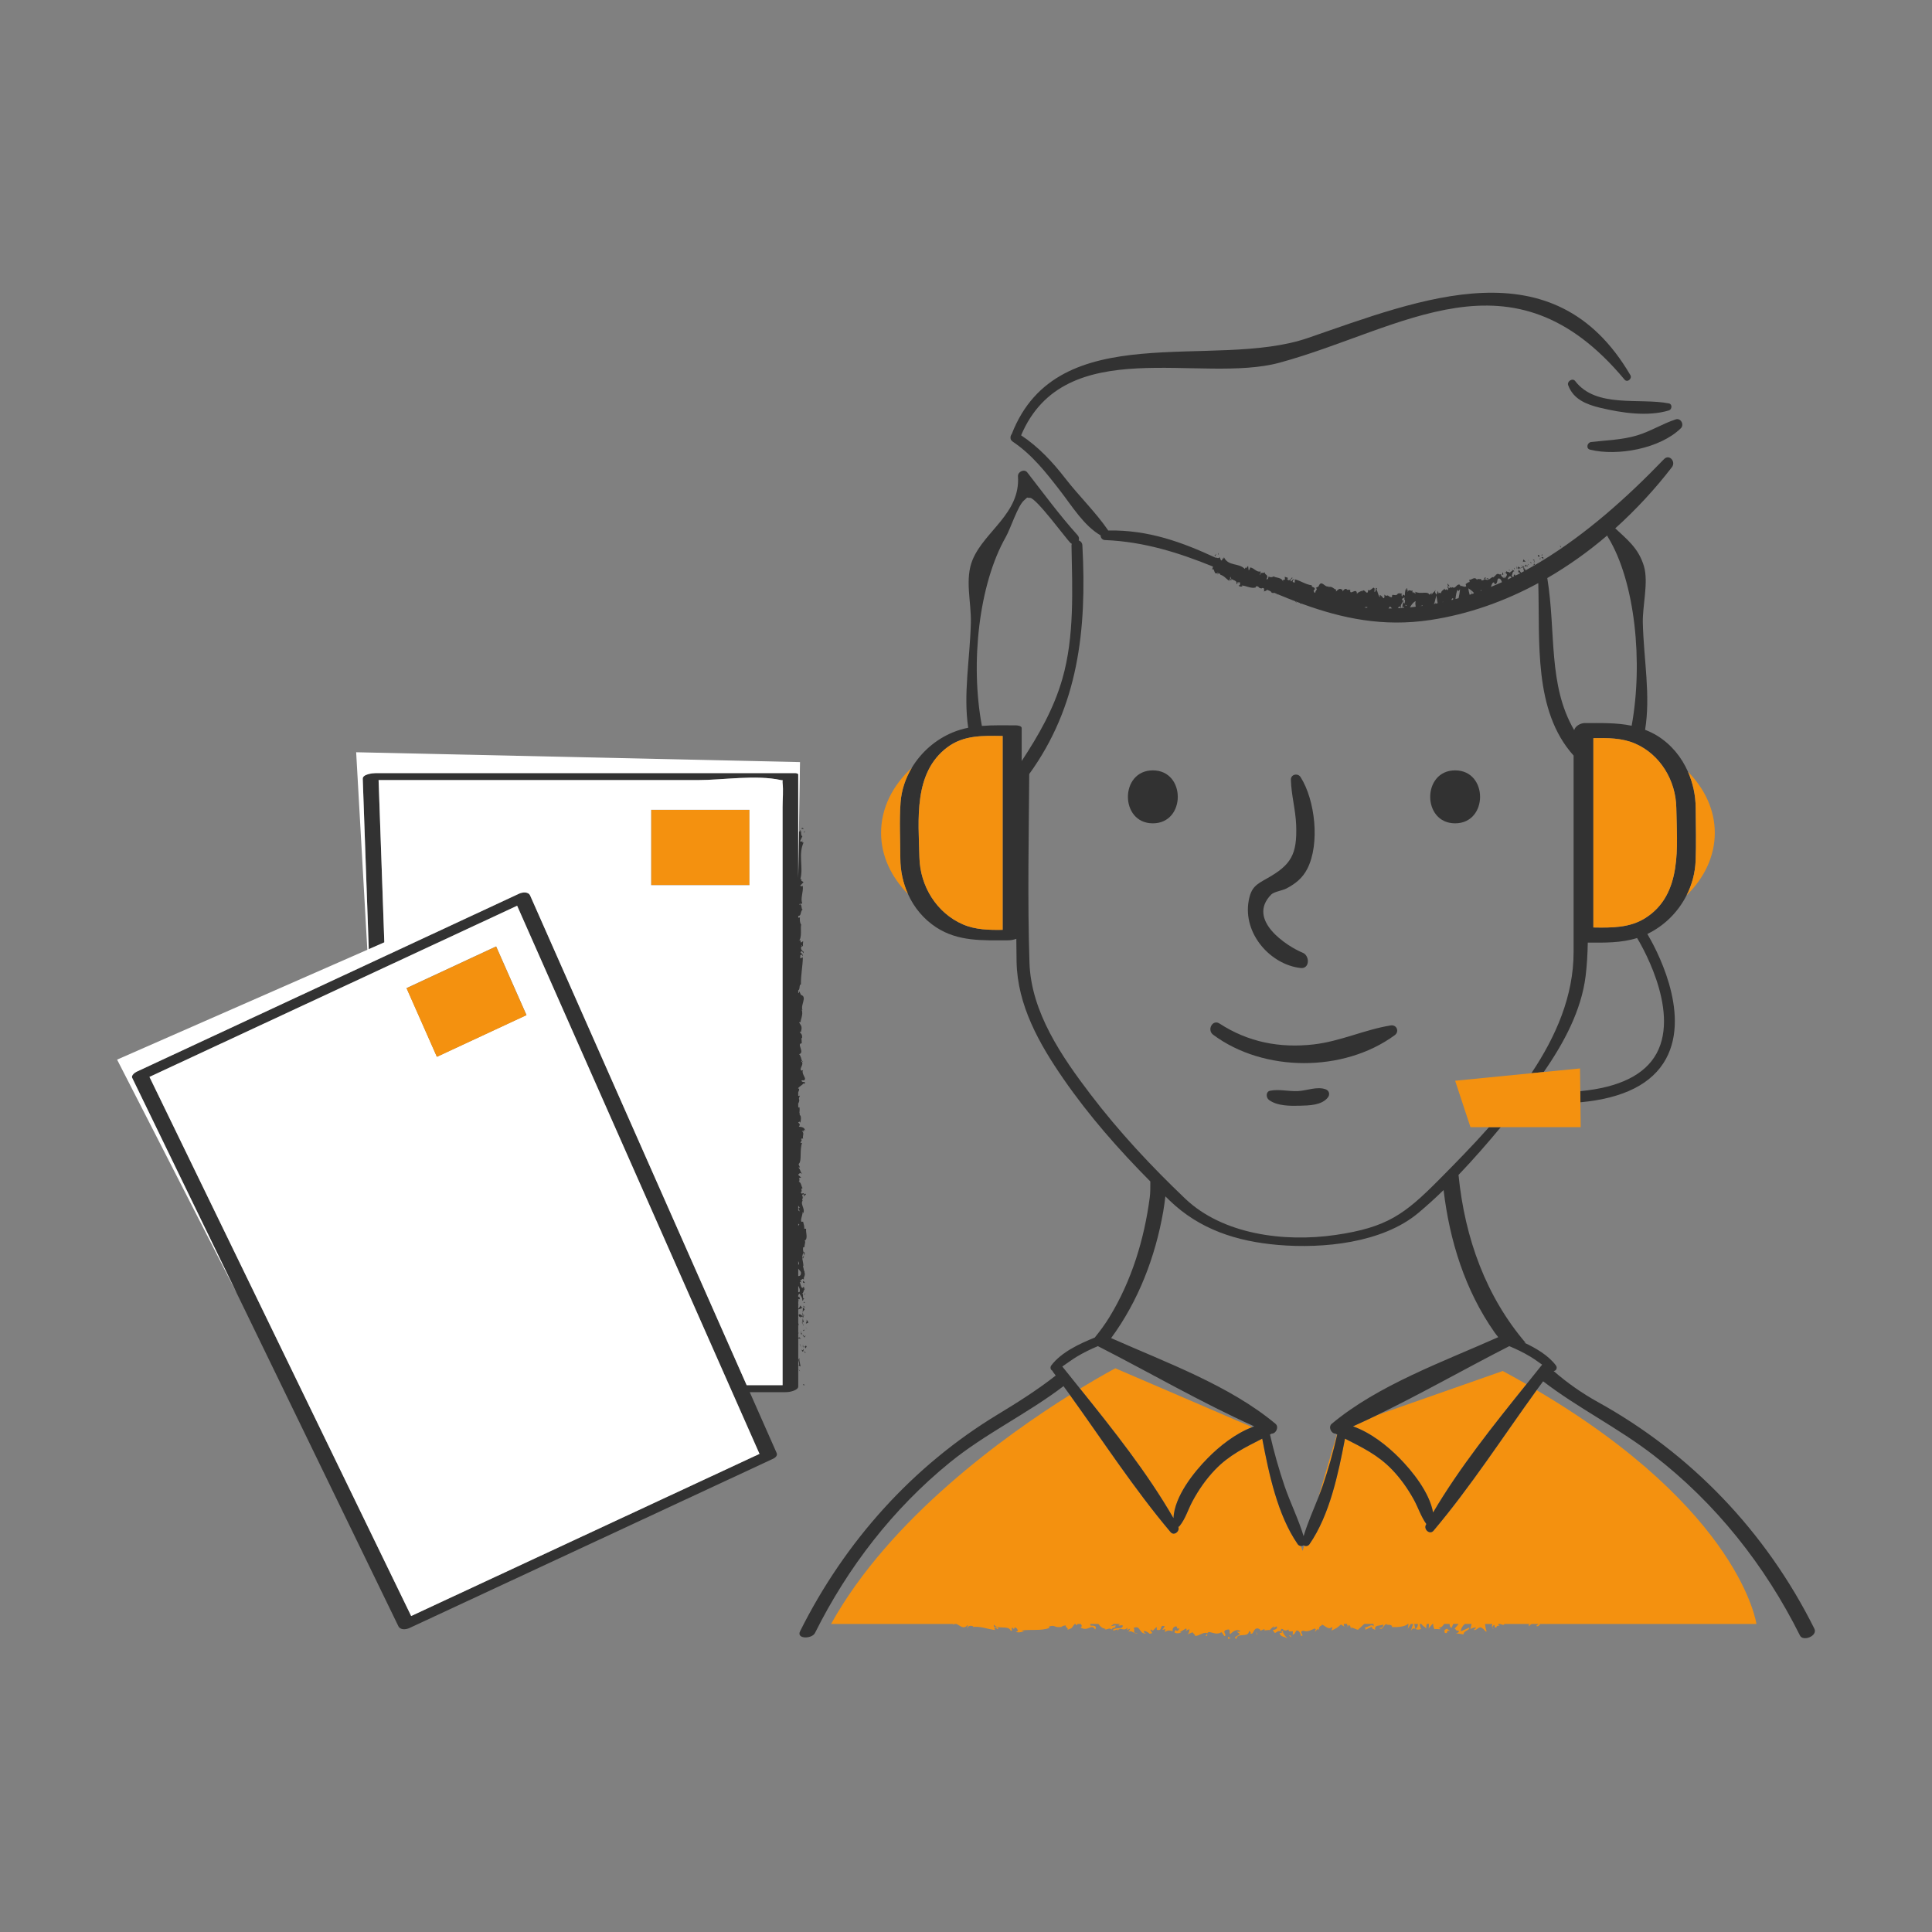 <svg width="483" height="483" viewBox="0 0 483 483" fill="none" xmlns="http://www.w3.org/2000/svg">
<rect x="0" y="0" width="483" height="483" fill="#808080" stroke="none"/>
<path d="M317.391 407.803L317.45 407.533C317.337 407.681 317.292 407.79 317.391 407.803ZM336.185 406.713C336.328 406.847 336.535 406.978 336.824 407.1L336.185 406.713ZM301.793 408.402L301.403 409.014C302.012 409.01 301.746 408.701 301.793 408.402ZM279.601 406.296C279.581 406.277 279.556 406.265 279.534 406.24C279.218 406.488 279.357 406.45 279.601 406.296ZM353.83 407.266C353.845 407.26 353.853 407.245 353.865 407.239C353.849 407.232 353.833 407.224 353.818 407.216L353.83 407.266Z" fill="#F4910F"/>
<path d="M336.871 406.812C336.815 406.699 336.782 406.576 336.773 406.45C336.684 406.561 336.682 406.692 336.871 406.812ZM301.864 408.289C301.852 408.282 301.84 408.284 301.827 408.28C301.809 408.318 301.796 408.36 301.791 408.402L301.864 408.289ZM373.489 407.201C373.318 407.133 373.172 407.012 373.069 406.856C373.059 407.02 373.157 407.157 373.489 407.201ZM361.847 407.136C361.255 407.487 360.945 407.289 361.216 408.217C362.198 408.556 361.449 407.346 362.335 407.769C362.565 407.435 361.611 407.424 361.847 407.136ZM361.847 407.136C361.954 407.074 362.054 407.003 362.148 406.923C362.035 406.973 361.933 407.045 361.847 407.136ZM322.243 408.812L322.736 409.317L322.785 409.101C322.686 408.865 322.539 408.848 322.243 408.812ZM314.181 408.644L314.329 408.663L314.052 407.849L314.181 408.644ZM307.001 409.681C307.294 409.715 307.638 409.534 307.932 409.57C307.294 409.715 306.921 408.667 307.001 409.681Z" fill="#F4910F"/>
<path d="M390.274 136.878C390.413 136.85 390.069 136.489 390.032 136.411C389.911 136.596 390.356 136.977 390.274 136.878ZM385.625 138.704L385.541 138.658C385.484 138.694 385.422 138.72 385.357 138.737C385.589 138.973 385.31 139.072 385.625 138.704ZM385.541 138.655C385.275 138.496 385.71 138.54 385.541 138.655V138.655ZM384.803 139.263L384.887 138.893C384.736 138.761 384.502 138.838 384.504 138.679C384.348 138.944 384.498 139.076 384.803 139.263ZM384.959 139.724C384.896 139.669 384.846 139.663 384.9 139.895L384.959 139.724ZM385.031 139.581C385.14 139.798 385.066 139.573 385.086 139.366L384.959 139.726C385.066 139.817 385.213 140.042 385.031 139.581ZM385.304 139.39C385.535 139.467 385.775 139.467 385.687 139.838C386.089 139.493 385.699 139.045 385.304 139.39ZM383.095 139.705C383.171 139.863 383.415 140.063 383.548 140.246L383.622 139.977C383.468 139.922 383.241 139.92 383.095 139.705Z" fill="#323232"/>
<path d="M383.548 140.244L383.436 140.646C383.694 140.547 383.663 140.402 383.548 140.244ZM382.033 140.147L381.99 139.733L382.011 140.374L382.033 140.147ZM381.354 140.488C381.309 140.149 380.92 140.057 380.942 139.827C380.78 139.956 380.756 140.271 380.729 140.557C380.819 140.368 381.004 140.334 381.354 140.488ZM382.443 140.438L382.802 140.82L382.919 140.783C382.841 140.698 382.66 140.478 382.443 140.438ZM382.812 140.831L382.8 140.82C382.714 140.843 382.629 140.867 382.544 140.892L382.812 140.831ZM383.538 140.804L383.397 141.25C383.52 141.245 383.639 141.231 383.751 141.207C383.68 141.098 383.53 140.963 383.538 140.804ZM383.397 141.25L383.263 141.258L383.325 141.443L383.397 141.25ZM381.393 141.186C381.365 141.426 381.229 141.498 381.084 141.592C381.285 141.613 381.488 141.586 381.678 141.515C381.629 141.369 381.57 141.098 381.393 141.186ZM379.488 142.219L379.554 142.289L379.521 142.211L379.488 142.219ZM381.951 141.317C381.875 141.402 381.782 141.468 381.678 141.513C381.701 141.578 381.721 141.62 381.752 141.582C381.931 141.613 381.951 141.479 381.951 141.317ZM380.325 141.361C380.437 141.423 380.554 141.473 380.676 141.51C380.538 141.401 380.29 141.239 380.325 141.361ZM381.978 140.987L381.986 140.959C381.892 140.886 381.922 140.928 381.978 140.987Z" fill="#323232"/>
<path d="M381.978 140.987C381.945 141.075 381.952 141.201 381.952 141.317C382.014 141.252 382.061 141.174 382.089 141.087L381.978 140.987ZM380.147 142.104L380.246 142.005C380.069 141.99 379.885 141.868 379.54 141.624C379.438 141.902 379.47 142.07 379.524 142.211L380.161 142.028L380.147 142.104ZM379.323 142.022L379.155 141.531L379.202 142.299L379.323 142.022ZM378.72 142.327L378.546 141.912L378.499 142.223L378.72 142.327ZM362.432 146.58C362.132 146.21 361.773 145.619 361.886 146.109L362.038 146.576C362.181 146.462 362.311 146.494 362.432 146.58ZM350.787 150.335L350.859 150.483L351.013 150.018L350.787 150.335ZM372.138 144.668C371.967 144.564 371.771 144.511 371.572 144.517C371.89 144.721 372.214 145.07 372.138 144.668ZM371.031 144.668L371.166 144.75C371.277 144.634 371.394 144.533 371.572 144.517C371.339 144.365 371.109 144.294 371.031 144.668ZM305.652 139.583C305.623 139.535 305.547 139.508 305.387 139.518C305.461 139.514 305.557 139.552 305.652 139.583ZM376.266 143.061L376.401 143.059C376.387 142.977 376.35 142.935 376.266 143.061ZM376.157 143.198C376.118 143.176 376.095 143.139 376.095 143.139L375.921 143.237C375.995 143.203 376.076 143.189 376.157 143.198ZM377.143 142.608C377.272 142.529 377.371 142.617 377.478 142.669C377.418 142.556 377.285 142.409 377.371 142.364L377.143 142.608ZM375.796 143.644C375.944 143.726 375.63 143.082 375.761 143.24C375.646 142.667 375.361 144.079 375.796 143.644ZM304.686 138.557L304.54 138.235L304.52 138.651L304.686 138.557ZM303.773 139.11L304.079 138.435L303.595 138.956C303.669 138.952 303.812 138.944 303.773 139.11Z" fill="#323232"/>
<path d="M270.013 347.159C278.305 357.471 286.812 368.16 293.368 379.543C293.618 374.099 298.434 368.095 301.899 364.569C304.893 361.521 308.834 358.413 313.053 356.789L278.844 342.078C278.844 342.076 275.42 343.864 270.013 347.159ZM344.292 353.768C342.282 354.743 340.267 355.681 338.245 356.587C342.655 358.148 346.787 361.397 349.901 364.567C353.069 367.792 357.363 373.089 358.267 378.136C364.9 366.87 373.393 356.276 381.615 346.048C379.655 344.922 377.681 343.822 375.694 342.749L344.292 353.768ZM330.66 371.511C332.094 367.287 333.311 362.989 334.306 358.634L334.23 358.592L329.609 374.288C329.976 373.369 330.341 372.445 330.66 371.511Z" fill="#F4910F"/>
<path d="M356.487 381.187L356.583 381.021C355.222 379.112 354.519 376.815 353.362 374.743C351.876 372.082 350.141 369.633 348.044 367.443C344.468 363.707 340.469 361.837 336.241 359.664C334.56 368.51 332.409 378.751 327.377 386.046C327.232 386.259 327.018 386.413 326.773 386.48C326.528 386.547 326.268 386.523 326.039 386.412L325.651 387.731L325.222 386.503C325.064 386.494 324.909 386.448 324.77 386.37C324.631 386.291 324.511 386.181 324.419 386.048C319.387 378.755 317.236 368.512 315.555 359.668C311.329 361.843 307.31 363.73 303.753 367.447C301.501 369.799 299.654 372.458 298.104 375.34C296.984 377.423 296.379 379.659 294.899 381.496C294.815 381.599 294.707 381.678 294.585 381.725C294.985 382.865 293.501 384.052 292.635 383.027C283.585 372.309 275.734 360.236 267.467 348.737C251.424 358.784 222.464 379.508 207.767 405.987H238.316C238.322 406.065 238.34 406.141 238.334 406.219C238.407 406.114 238.508 406.033 238.625 405.987H239.085C239.874 406.261 240.875 407.519 241.877 406.278C242.177 406.549 241.621 406.705 241.781 407.012C242.126 406.444 242.542 406.326 243.313 406.581L243.227 406.722C245.392 406.583 246.321 407.144 248.755 407.517L248.574 406.86C249.097 406.947 249.208 407.153 249.452 407.319C250.052 406.324 247.984 407.262 248.529 406.166C249.222 407.5 252.216 406.185 252.685 407.702C253.489 407.71 252.449 406.942 253.253 406.951L253.466 407.361L253.669 406.833C254.196 406.919 254.463 407.435 254.481 407.782C254.354 407.74 254.118 407.879 253.981 407.908C254.664 408.392 255.908 407.744 256.144 407.9L255.371 407.647C257.567 407.262 260.247 407.803 262.367 406.968L262.205 406.658C263.825 406.086 263.503 406.999 265.281 406.734L265.217 406.808C265.586 406.495 266.059 406.341 266.536 406.379C266.087 406.741 267.38 407.083 266.792 407.485C268.469 406.898 267.756 406.978 268.695 405.987H268.892L269.088 406.366C269.216 406.217 269.308 406.095 269.402 405.987H270.218C270.345 406.248 270.669 406.52 270.155 406.888C272.018 408.011 272.921 405.754 273.776 407.397C274.631 405.975 272.164 406.608 272.642 406.303C272.603 406.262 272.578 406.21 272.567 406.154C272.557 406.098 272.563 406.04 272.584 405.987H274.606C275.004 406.513 275.516 407.191 276.443 407.174C276.294 407.168 276.283 407.275 276.136 407.269C276.695 407.63 277.235 406.778 277.922 407.367C278.307 406.507 278.813 407.416 278.924 406.32L277.55 406.574C277.842 406.467 278.125 406.221 278.434 405.987H280.029C279.894 406.103 279.75 406.208 279.599 406.301C279.974 406.625 280.321 406.086 280.71 406.419C280.599 407.515 279.041 406.656 278.207 407.494C278.608 407.956 279.785 406.701 279.365 407.887C279.968 406.377 280.841 408.078 281.854 406.924L281.787 407.58C281.947 407.477 282.279 407.168 282.574 407.184L282.039 408.036C282.859 407.311 283.622 408.674 284.409 408.276C282.761 408.295 284.04 407.485 283.341 407.006C285.309 406.156 284.589 408.537 286.601 408.407C286.238 408.344 285.707 407.965 286.111 407.708C286.544 407.843 287.116 408.095 287.382 408.442C288.891 408.306 287.15 407.765 287.792 407.361C288.305 408.163 288.532 407.035 289.195 406.778L289.199 407.447C290.917 407.877 289.654 406.055 291.202 406.574L290.548 407.5L291.356 407.26L291.19 408.02C292.067 407.456 292.34 407.601 293.201 407.816C293 407.346 293.314 406.604 294.075 406.583C294.593 406.978 293.784 407.218 294.864 407.121C294.62 407.538 294.354 408.064 293.884 407.449C293.837 407.666 293.644 407.868 293.595 408.083C294.155 408.539 294.999 408.186 295.391 408.179C295.241 408.154 295.061 408.118 294.969 408.024L296.533 407.098C296.779 407.349 296.584 407.55 296.39 407.748C296.707 407.675 296.925 407.367 297.392 407.311C297.271 407.853 297.3 408.413 296.642 408.67L298.132 408.068C298.233 408.304 298.897 408.718 298.705 408.916C299.531 409.236 300.732 407.862 301.827 408.283C301.885 408.177 301.997 408.076 302.231 407.999C303.261 408.121 304.173 408.787 305.393 408.043L306.086 409.015C307.042 408.794 305.149 407.788 306.74 407.422C307.868 407.111 307.16 408.251 307.556 408.522C308.116 408.032 309.09 407.033 310.125 407.826C309.783 408.009 309.514 407.866 309.194 407.938L309.984 408.478C309.032 409.366 308.343 409.061 309.084 409.818C309.194 407.938 312.149 409.627 312.26 407.746L312.781 408.142C312.631 408.125 312.608 408.234 312.461 408.215C313.472 409.116 313.211 406.856 314.515 407.123C314.968 407.266 315.286 407.54 314.977 407.763L315.987 407.298C316.283 407.336 316.209 407.662 315.918 407.626L317.462 407.477L317.449 407.532C317.669 407.237 318.169 406.78 318.411 406.587C318.803 406.858 318.214 406.787 318.315 407.02L319.17 406.566C319.518 407.054 318.809 407.525 318.218 407.456C319.016 409.332 318.928 406.985 320.65 408.081L319.842 408.318C320.363 409.385 320.992 408.998 321.905 409.663C321.69 409.315 320.078 407.988 321.007 407.519C321.267 407.66 321.614 407.727 322.112 407.348C322.116 408.017 322.604 407.853 323.217 407.816L323.176 408.701C323.836 408.445 323.785 407.994 324.173 407.597C324.909 407.683 325.063 408.369 325.235 408.947C326.414 409.088 324.421 407.847 325.817 407.681C326.799 408.02 327.486 407.658 328.661 407.128C329.348 407.435 328.54 407.67 328.788 407.923L329.397 407.216C329.547 407.233 329.498 407.449 329.473 407.559C329.986 407.285 329.516 406.673 330.322 406.433C330.539 405.457 331.977 407.858 332.975 406.751C333.221 407.003 332.856 407.294 332.932 407.637C334.302 406.909 334.105 407.109 335.231 406.13L336.188 406.711C335.942 406.48 335.901 406.231 335.973 405.981H336.807C336.772 406.134 336.761 406.292 336.777 406.448C336.888 406.329 337.031 406.245 337.189 406.208C337.107 406.356 337.055 406.486 337.092 406.574C337.135 406.667 337.267 406.471 337.472 406.246L337.757 407.233L337.826 406.841L339.471 407.46C339.998 407.016 340.502 406.48 341.056 405.983H343.367C343.395 406.179 343.42 406.389 343.412 406.635C342.901 405.727 341.966 407.02 340.998 406.837C341.503 406.932 341.392 407.342 341.265 407.483L342.991 406.658C342.952 407.361 343.358 407.184 343.809 407.475C343.469 406.088 345.095 406.551 345.798 406.126C345.841 406.591 345.673 407.069 344.816 406.955C345.761 408.001 346.038 405.327 346.965 406.215C346.756 406.225 346.643 406.154 346.561 406.391C347.049 405.977 348.244 406.305 347.964 406.711L347.754 406.72C348.948 406.86 351.203 406.762 351.947 405.985H352.144C352.085 406.425 351.98 407.048 351.923 407.21L352.69 405.985H353.286L352.71 407.715C353.188 406.968 353.461 407.058 353.824 407.218L353.559 405.985H354.486C354.453 406.549 354.303 407.025 353.869 407.239C354.199 407.382 354.609 407.55 355.306 407.193C355.146 407.092 354.941 406.41 354.939 405.983H355.318C355.854 406.656 355.767 406.358 356.682 407.199C356.479 407.069 356.536 406.45 356.727 405.983H357.221C357.219 406.459 357.231 407.069 357.102 407.178L358.123 405.983H358.289C358.253 406.414 358.453 407.058 358.671 407.382C358.533 407.077 359.821 407.409 360.176 407.256L359.612 406.894C360.323 407.006 360.692 406.518 361.045 405.983H362.394C362.411 406.44 362.536 406.869 362.897 406.961C362.985 406.757 363.132 406.404 363.319 405.983H364.644C364.335 406.392 364.004 406.784 363.653 407.155C364.215 407.517 363.809 407.694 364.652 407.651C364.949 408.079 364.193 408.299 363.947 408.325L365.907 408.6C365.821 407.668 367.406 407.666 367.33 406.892L365.201 407.858C365.152 407.321 365.577 406.53 366.206 405.983H367.896C367.822 406.499 367.565 407.138 367.584 407.346C367.764 407.027 368.902 406.734 369.029 406.961L368.441 407.46C369.214 407.809 369.702 406.227 370.631 407.115C370.951 407.174 371.588 408.314 371.644 407.763C371.457 407.384 371.326 406.717 371.248 405.985H373.1C372.981 406.307 372.917 406.61 373.075 406.858C373.093 406.604 373.387 406.29 373.508 406.189C373.844 406.406 373.368 406.978 374.1 406.863C374.221 405.92 375.589 406.943 374.447 406.065C374.577 406.012 374.716 405.985 374.857 405.985H374.9C375.24 406.008 375.431 406.248 376.048 406.217C376.021 406.143 376.008 406.064 376.011 405.985H381.847C381.842 405.992 381.847 405.996 381.842 406.002L381.859 405.985H382.548C382.292 406.038 382.015 406.114 382.322 406.6C382.349 406.332 382.611 406.145 382.942 405.985H384.649C384.457 406.231 383.559 406.614 384.537 406.564C384.613 406.349 385.295 406.164 384.842 405.985H386.714L386.712 406.065L386.807 405.985H439.106C439.106 405.985 435.219 377.665 384.159 347.54C375.665 359.291 367.654 371.699 358.38 382.682C357.455 383.77 355.837 382.365 356.487 381.187ZM320.133 407.685C320.394 406.919 320.595 407.285 320.984 407.506C320.755 407.647 320.299 408.078 320.133 407.685Z" fill="#F4910F"/>
<path d="M453.583 407.155C441.504 382.931 422.74 363.358 399.392 350.468C395.478 348.294 391.795 345.709 388.402 342.754C389.044 342.737 389.438 341.957 388.966 341.338C387.075 338.852 384.039 337.051 381.008 335.643C381.158 335.656 381.273 335.719 381.422 335.732C371.595 324.231 366.208 309.696 364.63 293.731C368.316 289.879 371.839 285.836 375.199 281.786H372.263C368.103 286.469 363.787 290.859 359.76 294.92C351.154 303.595 346.748 306.865 333.892 308.739C320.972 310.624 305.672 308.585 296.308 299.668C287.817 291.583 279.745 282.931 272.607 273.561C265.464 264.182 257.762 253.012 257.367 240.677C256.864 224.99 257.196 209.225 257.309 193.508C269.523 176.64 271.746 157.642 270.596 136.365C270.589 136.084 270.498 135.813 270.335 135.587C270.172 135.361 269.945 135.193 269.685 135.105C269.763 134.884 269.778 134.645 269.728 134.415C269.679 134.186 269.567 133.976 269.407 133.809C264.904 128.819 260.94 123.4 256.809 118.09C256.081 117.154 254.416 117.926 254.492 119.074C255.109 128.345 246.192 132.734 243.182 139.859C241.115 144.754 242.85 150.464 242.714 155.708C242.481 164.83 240.791 173.485 242.054 181.935C240.756 182.198 239.471 182.571 238.201 183.097C233.956 184.853 230.366 187.95 227.951 191.941C226.389 194.547 225.368 197.49 225.14 200.646C224.808 205.253 225.071 209.967 225.085 214.583C225.095 217.745 225.766 220.77 226.996 223.507C228.511 226.917 230.955 229.805 234.033 231.823C239.542 235.435 245.714 235.086 251.951 235.079C252.072 235.079 252.187 235.082 252.316 235.069C252.815 235.046 253.487 234.934 254.08 234.703C254.1 236.607 254.108 238.509 254.143 240.412C254.338 251.32 259.841 261.008 265.847 269.7C272.23 278.938 279.695 287.42 287.583 295.368C287.596 296.861 287.585 298.239 287.446 299.302C286.064 309.843 282.894 320.219 277.364 329.267C276.228 331.127 274.98 332.793 273.69 334.392C269.843 335.944 265.341 338.048 262.837 341.338C262.441 341.858 262.659 342.497 263.122 342.697C263.159 342.788 263.177 342.878 263.243 342.964C263.473 343.269 263.696 343.585 263.926 343.89C259.45 347.409 254.582 350.498 249.413 353.628C228.201 366.471 211.226 385.365 200.021 407.815C199.028 409.803 202.981 409.778 203.75 408.238C211.97 391.77 223.27 377.183 237.416 365.655C246.335 358.387 256.819 353.455 265.876 346.538C266.409 347.268 266.942 347.994 267.471 348.731C275.74 360.229 283.589 372.301 292.64 383.021C293.503 384.043 294.987 382.859 294.59 381.719C294.712 381.672 294.82 381.593 294.903 381.49C296.384 379.653 296.989 377.417 298.108 375.334C299.658 372.452 301.504 369.793 303.757 367.441C307.314 363.724 311.333 361.837 315.559 359.661C317.241 368.508 319.391 378.748 324.423 386.042C324.628 386.341 324.928 386.473 325.227 386.496C325.465 386.517 325.703 386.456 325.903 386.322C325.949 386.351 325.994 386.383 326.043 386.406C326.474 386.606 327.046 386.528 327.382 386.04C332.414 378.746 334.564 368.503 336.246 359.657C340.474 361.83 344.472 363.701 348.048 367.437C350.143 369.627 351.88 372.078 353.367 374.737C354.523 376.809 355.226 379.106 356.588 381.014L356.492 381.18C355.842 382.361 357.457 383.766 358.38 382.674C367.654 371.69 375.665 359.283 384.16 347.531C384.695 346.791 385.24 346.065 385.782 345.329C394.49 352.014 404.44 356.899 413.415 363.825C428.885 375.763 441.204 391.253 450.003 408.897C450.765 410.441 454.503 409 453.583 407.155ZM250.662 228.072V232.458C247.279 232.513 243.856 232.452 240.725 231.093C234.183 228.253 230.032 221.593 229.854 214.371C229.62 204.874 228.343 193.251 236.768 186.871C240.926 183.722 245.792 183.93 250.662 183.993V228.072ZM253.981 181.338C251.129 181.338 248.279 181.252 245.472 181.479C242.522 165.737 244.734 146.042 251.441 134.261C252.628 132.176 254.451 126.431 255.987 125.118C256.333 124.822 256.579 124.592 256.782 124.39C256.936 124.441 257.164 124.473 257.512 124.466C259.017 124.439 266.456 134.575 267.573 135.694C267.694 135.814 267.822 135.883 267.951 135.946C267.916 136.077 267.875 136.205 267.877 136.365C268.072 147.369 268.654 159.037 265.585 169.726C263.411 177.293 259.622 183.85 255.423 190.254V188.343V182.015C255.423 181.445 254.318 181.338 253.981 181.338ZM313.052 356.788C308.832 358.412 304.893 361.519 301.897 364.567C298.432 368.095 293.618 374.097 293.366 379.542C286.81 368.158 278.303 357.471 270.011 347.157C268.521 345.304 267.04 343.459 265.578 341.628C266.786 340.829 267.949 339.924 269.175 339.184C270.877 338.171 272.648 337.286 274.475 336.537C287.354 343.105 300.337 350.651 313.552 356.59C313.386 356.649 313.22 356.723 313.052 356.788ZM333.888 358.41L334.23 358.595L334.306 358.637C333.311 362.991 332.094 367.29 330.66 371.514C330.341 372.448 329.976 373.369 329.609 374.293C328.323 377.526 326.9 380.724 325.901 384.037C324.618 379.777 322.588 375.725 321.14 371.514C319.707 367.29 318.491 362.992 317.497 358.637L317.915 358.41C319.004 358.435 319.808 356.731 318.873 355.948C307.399 346.358 291.448 340.602 277.78 334.526C284.584 325.278 288.83 314.24 290.815 302.84C291.032 301.597 291.188 300.343 291.346 299.091C291.701 299.436 292.051 299.788 292.408 300.131C299.939 307.38 309.174 310.357 319.57 311.24C330.712 312.187 345.561 310.78 354.566 303.248C356.745 301.417 358.857 299.504 360.898 297.514C362.393 310.182 366.288 322.626 373.604 333.047C373.91 333.483 374.234 333.887 374.56 334.291C360.777 340.455 344.556 346.233 332.934 355.948C331.993 356.731 332.799 358.433 333.888 358.41ZM381.617 346.048C373.395 356.277 364.902 366.871 358.269 378.136C357.365 373.089 353.071 367.794 349.904 364.567C346.789 361.397 342.657 358.149 338.247 356.588C340.267 355.679 342.282 354.743 344.294 353.769C355.429 348.369 366.413 342.1 377.324 336.537C379.146 337.299 380.924 338.157 382.624 339.184C383.616 339.783 384.568 340.49 385.534 341.163C384.24 342.783 382.934 344.412 381.617 346.048ZM396.411 243.961C396.745 241.235 396.891 238.452 396.946 235.652C401.139 235.677 405.273 235.753 409.273 234.507C409.435 234.764 420.233 252.174 414.141 263.358C411.219 268.724 404.799 271.863 395.07 272.789L395.103 275.57C405.911 274.573 413.101 270.946 416.497 264.71C422.865 253.02 413.657 236.539 411.836 233.493C416.045 231.468 419.488 228.08 421.635 223.85C423 221.183 423.776 218.24 423.905 215.231C424.079 210.807 423.948 206.339 423.917 201.91C423.894 198.816 423.239 195.761 421.996 192.942C420.386 189.277 417.807 186.099 414.295 183.926C413.333 183.343 412.322 182.851 411.274 182.453C412.685 173.84 410.942 165.015 410.704 155.713C410.596 151.476 412.17 145.575 410.987 141.559C409.62 136.918 406.536 134.692 403.819 132.082C408.979 127.439 413.716 122.324 417.973 116.8C419.054 115.397 417.299 113.436 416.005 114.781C406.692 124.456 396.528 133.508 385.398 140.28L385.445 139.922L385.361 140.303C385.048 140.492 384.732 140.675 384.418 140.863C384.41 140.81 384.396 140.766 384.4 140.701C384.398 140.759 384.387 140.823 384.379 140.886C383.374 141.481 382.362 142.06 381.342 142.615C381.328 142.491 381.291 142.356 381.349 142.224C380.816 142.564 381.388 141.914 380.832 141.834C380.897 141.735 380.984 141.653 381.086 141.595C380.948 141.583 380.811 141.556 380.678 141.515L380.707 141.536L380.709 141.534L380.711 141.54C380.764 141.584 380.791 141.616 380.746 141.595L380.738 141.609L380.799 141.784C380.582 141.761 380.713 141.683 380.738 141.609L380.709 141.54L380.705 141.536L380.246 142.007C380.401 142.02 380.551 141.946 380.799 141.786C380.914 142.188 380.809 142.47 381.027 142.79L380.28 143.191C380.06 142.873 379.816 142.572 379.552 142.291C379.632 142.472 379.714 142.634 379.53 142.994C379.647 143.09 379.905 143.162 380.112 143.276C379.784 143.448 379.454 143.614 379.124 143.783C379.075 143.688 379.048 143.755 379.007 143.844C378.958 143.868 378.91 143.894 378.861 143.919C378.661 143.402 378.535 143.65 378.41 143.921C378.441 143.984 378.483 144.041 378.533 144.088C378.435 144.138 378.337 144.191 378.236 144.239L377.908 144.031C378.072 143.589 378.127 142.766 378.597 142.819C378.129 142.262 378.544 142.926 377.933 142.299C378.591 143.12 376.961 142.64 377.773 143.452C377.11 142.708 377.133 143.28 376.454 142.689C376.559 142.895 376.758 143.042 376.399 143.063L376.411 143.278L376.383 143.269L376.411 143.288C376.411 143.326 376.413 143.332 376.421 143.294C376.536 143.358 376.645 143.444 376.721 143.551C376.772 144.09 376.272 144.302 376.19 144.586C375.95 144.54 376.169 144.319 375.966 144.123L375.856 144.574C375.632 144.111 375.011 143.932 375.357 143.528L374.935 143.621C374.584 143.421 374.211 143.406 374.084 143.663C373.85 143.612 373.795 144.325 373.822 143.905L373.284 144.378L373.235 144.26C372.579 144.374 372.189 145.419 371.162 144.752C370.988 144.933 370.812 145.144 370.408 145.108L370.205 144.708C369.973 144.931 369.253 144.517 369.266 144.988C368.646 143.966 367.861 145.083 367.295 144.94L367.422 145.495C367.07 145.522 366.783 145.737 366.407 146.034L366.555 146.519C366.278 146.986 365.511 146.336 364.939 146.488C364.937 146.292 365.097 146.315 365.228 146.412C364.289 145.419 363.918 147.479 363.112 146.776C362.987 146.984 362.86 146.942 362.727 146.837L362.762 146.803L362.696 146.808L362.427 146.583C362.493 146.673 362.572 146.752 362.661 146.816C362.489 146.87 362.333 146.967 362.206 147.098L362.036 146.578L361.997 146.601C361.786 146.435 361.896 146.879 362.062 147.264C361.98 147.374 361.917 147.497 361.876 147.628C361.585 146.789 361.443 148.013 361.093 147.108C361.039 147.567 360.213 147.523 360.25 148.478C360.225 148.354 360.162 148.301 360.262 148.284C360.037 148.194 359.813 148.104 359.663 148.388L359.483 147.714L359.147 148.667C358.815 148.276 358.673 148.043 358.88 147.496C358.32 148.358 358.384 147.845 357.91 148.69L357.89 148.247C357.691 148.28 357.429 148.899 357.269 148.545C356.735 147.742 355.017 148.623 353.816 147.929C354.111 149.231 353.248 147.348 353.252 148.36C353.17 148.053 353.002 147.878 353.176 147.611C352.6 147.916 352.278 147.125 351.899 147.982C351.823 147.672 352.011 147.529 351.946 147.346C351.901 147.414 351.767 147.615 351.702 147.432C351.636 147.249 351.78 147.174 351.868 147.039C351.275 147.094 351.234 148.047 351.208 148.939C350.89 148.518 350.74 148.579 350.523 149.166C350.412 148.874 350.23 148.571 350.605 148.463C350.389 148.421 349.311 148.045 349.286 148.76C349.221 148.579 348.989 148.709 348.934 148.791C348.456 148.751 348.415 148.688 347.945 148.758L348.075 148.874C347.872 149.738 347.679 149.069 347.298 149.176L347.31 149.088C346.461 148.465 346.922 149.408 346.094 148.646L346.116 149.187C345.983 150.336 345.386 148.459 344.87 148.869L345.032 149.187C344.732 149.566 344.365 147.571 344.111 147.411C344.06 147.308 344.214 147.256 344.3 147.188C343.646 146.465 344.162 147.885 343.625 148.015C343.555 147.63 343.818 147.06 343.473 146.968C343.328 146.652 342.352 148.135 341.932 147.378C342.009 147.676 342.092 147.973 341.825 148.177C341.435 148.257 340.923 147.014 340.486 147.912C340.451 147.84 340.436 147.759 340.443 147.679C340.131 147.902 339.465 148.015 339.233 148.48C339.205 146.606 337.326 149.158 337.564 147.46L336.672 147.443L336.721 147.273C336.178 147.092 335.918 147.475 335.653 147.857C335.54 147.727 335.661 147.58 335.688 147.493C334.921 147.052 334.835 147.115 333.992 147.874L334.019 147.317C333.769 147.613 332.994 146.324 332.075 146.801C332.099 146.713 332.147 146.634 332.213 146.572C331.175 147.054 330.404 144.685 329.633 146.61L328.926 146.993C329.664 147.283 328.612 147.832 328.854 148.217C328.518 148.278 328.202 147.481 328.602 147.445L328.637 147.554C329.016 146.547 327.761 147.02 327.954 146.322C326.418 146.143 325.133 145.173 323.749 144.841L323.681 145.67L323.205 145.514C323.131 145.301 323.215 144.855 323.554 144.965C323.502 144.475 322.861 145.211 322.799 145.381C322.213 144.908 323.341 144.517 323.135 144.451L322.836 144.447L322.871 144.555C322.545 144.826 322.422 145.165 322.014 145.032C321.799 144.813 322.028 144.515 321.934 144.46C321.952 144.403 321.926 144.369 321.782 144.401L321.194 144.191L321.241 144.874C320.872 145.118 320.677 144.691 320.736 145.474C320.669 144.275 318.59 144.475 318.448 144.071C317.915 144.42 317.544 144.313 317.099 144.134C317.169 144.294 316.992 145.005 316.619 144.813C317.279 143.421 316.107 144.001 316.168 142.878C316.201 143.646 314.993 142.703 315.075 143.804C314.79 143.587 315.256 143.265 315.135 142.853C314.144 143.164 313.56 141.969 312.531 141.86C312.438 142.041 312.486 142.373 312.166 142.586L312.041 141.504C311.817 141.532 311.421 142.51 311.35 141.752C311.333 141.925 311.307 142.184 311.155 142.198C309.689 140.682 306.991 141.607 305.959 139.234C306.031 139.68 305.848 139.651 305.656 139.588C305.721 139.695 305.533 139.922 305.408 140.139L305.235 140.057L304.916 139.297C304.52 139.794 304.214 139.314 303.894 139.426C295.619 135.597 287.188 132.433 277.026 132.622C277.001 132.572 276.993 132.521 276.958 132.471C273.848 127.969 269.689 123.942 266.31 119.581C263.099 115.441 259.604 111.699 255.277 108.831C266.191 83.055 300.169 96.043 319.914 90.666C350.633 82.299 378.004 61.117 406.144 94.911C406.827 95.732 408.113 94.673 407.586 93.771C388.447 61.035 355.14 74.81 326.964 84.5C303.374 92.612 264.43 78.938 252.944 108.497C252.828 108.637 252.741 108.799 252.687 108.974C252.633 109.148 252.614 109.333 252.63 109.515C252.63 109.67 252.67 109.823 252.744 109.958C252.818 110.093 252.925 110.207 253.054 110.287C253.102 110.329 253.128 110.38 253.186 110.42C258.021 113.647 261.556 118.185 265.103 122.773C267.967 126.479 271.014 131.476 275.146 133.836C275.154 134.415 275.529 134.989 276.271 135.018C286.076 135.416 294.817 138.227 303.255 141.647C303.197 141.919 303.099 142.18 302.966 142.421C303.788 141.704 303.314 144.121 304.569 143.114C304.608 143.366 304.294 143.385 304.255 143.642C304.624 143.282 304.856 143.265 305.121 143.589L305.03 143.677C306.082 143.945 306.306 144.548 307.327 145.213L307.464 144.691C307.679 144.841 307.661 145.013 307.72 145.177C308.336 144.525 307.052 144.897 307.677 144.163C307.552 145.278 309.385 144.767 309.113 145.989C309.488 146.126 309.248 145.377 309.621 145.514L309.59 145.859L309.855 145.491C310.074 145.642 310.035 146.073 309.935 146.341C309.888 146.288 309.732 146.355 309.658 146.355C309.826 146.839 310.626 146.522 310.687 146.677L310.398 146.372C311.559 146.402 312.674 147.205 313.925 146.875L313.937 146.614C314.868 146.404 314.448 147.077 315.377 147.1L315.325 147.148C315.434 147.067 315.556 147.009 315.686 146.976L316.008 147.115C315.932 147.348 316.226 147.677 315.895 147.874C316.539 147.716 316.588 147.651 316.759 147.437L317.685 147.83C317.677 147.834 317.679 147.841 317.671 147.845C317.936 148.329 318.274 148.289 318.573 148.207L319.256 148.491C319.264 148.56 319.281 148.611 319.281 148.705C319.33 148.642 319.348 148.596 319.381 148.541C320.236 148.897 321.093 149.244 321.952 149.585C321.932 149.631 321.92 149.665 321.887 149.726C321.922 149.667 321.946 149.639 321.977 149.595C322.385 149.757 322.795 149.921 323.205 150.079L323.162 150.136C323.191 150.113 323.213 150.108 323.238 150.092L323.773 150.296C323.913 150.487 324.048 150.691 324.271 150.584C324.023 150.533 323.935 150.449 323.911 150.348L324.932 150.729C325.03 150.855 325.169 150.95 325.411 150.95C325.356 150.962 325.288 150.91 325.227 150.84L325.686 151.013L325.698 151.038L325.744 151.034C335.489 154.568 345.725 156.794 357.595 155C367.123 153.561 376.173 150.325 384.57 145.777C385.005 160.425 383.299 177.663 393.399 188.888V238.016C393.399 248.945 389.017 259.074 382.837 268.316L385.929 268.011C391.031 260.667 395.353 252.566 396.411 243.961ZM321.821 144.632L321.874 144.79C321.612 144.891 321.715 144.769 321.821 144.632ZM341.339 151.937L341.175 151.926C341.263 151.817 341.351 151.707 341.409 151.646C341.558 151.844 341.374 151.823 341.339 151.937ZM341.396 151.941L341.788 151.653C341.823 151.754 341.823 151.864 341.79 151.966L341.396 151.941ZM347.138 152.124C347.153 152.06 347.182 152 347.223 151.949C347.264 151.898 347.315 151.857 347.373 151.829C347.443 151.381 347.697 151.808 347.997 152.099C347.71 152.107 347.425 152.12 347.138 152.124ZM349.475 152.056C349.563 151.945 349.668 151.802 349.834 151.568L350.287 152.006C350.016 152.021 349.748 152.044 349.475 152.056ZM351.091 150.923L350.859 150.483C350.713 150.918 350.574 151.402 350.611 151.821C350.655 151.734 350.727 151.665 350.814 151.625C350.775 151.743 350.75 151.85 350.771 151.922C350.793 151.998 350.857 151.838 350.957 151.655L351.017 151.951L350.64 151.979C350.629 151.926 350.615 151.876 350.611 151.821C350.587 151.871 350.581 151.928 350.595 151.983L350.307 152.004C349.986 151.476 350.414 150.851 350.785 150.336L350.48 149.742L351.087 149.353C351.163 149.471 351.107 149.717 351.011 150.016L351.119 149.843C351.347 150.106 351.245 150.521 351.091 150.923ZM351.302 151.255C351.409 151.211 351.53 151.228 351.669 151.366C351.589 151.545 351.456 151.459 351.302 151.255ZM353.738 151.699C353.681 151.684 353.62 151.692 353.568 151.72C353.207 151.76 352.848 151.808 352.487 151.842C352.879 151.192 353.291 150.533 353.924 150.298C353.756 150.801 353.873 151.154 353.926 151.676C353.864 151.684 353.801 151.692 353.738 151.699ZM354.987 151.549C355.036 151.523 355.08 151.488 355.118 151.446C355.122 151.476 355.12 151.503 355.122 151.533L354.987 151.549ZM355.345 151.505C355.434 151.339 355.54 151.263 355.696 151.459L355.345 151.505ZM358.191 151.047C358.234 150.942 358.256 150.83 358.255 150.716C358.261 150.754 358.267 150.88 358.271 151.034L358.191 151.047ZM358.95 150.901L358.874 150.609L358.847 150.923C358.747 150.941 358.649 150.967 358.548 150.986L359.116 148.77C359.112 149.248 359.331 150.081 359.417 150.803C359.26 150.834 359.106 150.872 358.95 150.901ZM359.67 150.75C359.676 150.725 359.67 150.674 359.682 150.666L359.727 150.737C359.708 150.742 359.689 150.746 359.67 150.75ZM360.629 150.548C360.662 150.472 360.701 150.42 360.752 150.422C360.75 150.439 360.758 150.491 360.76 150.519L360.629 150.548ZM362.844 150.018C362.93 149.755 363.047 149.549 363.274 149.53C363.264 149.655 363.264 149.781 363.276 149.906L362.844 150.018ZM364.644 149.54C364.388 149.614 364.131 149.686 363.873 149.755C363.967 148.836 364.127 147.809 364.429 147.456L364.626 147.796L365.015 147.302C364.936 148.055 364.812 148.803 364.644 149.54ZM367.986 148.499L367.748 147.632L367.908 148.524C367.74 148.581 367.574 148.642 367.406 148.697C367.223 148 367.096 147.363 367.096 147.081C367.162 147.13 368.099 147.744 368.39 148.127C368.433 148.188 368.439 148.266 368.466 148.333L367.986 148.499ZM370.133 147.748C370.174 147.632 370.215 147.515 370.266 147.456C370.278 147.525 370.315 147.594 370.348 147.664L370.133 147.748ZM374.742 144.003V144.031C374.433 143.896 374.545 143.953 374.742 144.003ZM372.76 146.724C372.839 146.324 372.983 145.956 373.209 145.691C373.649 145.325 373.647 146.208 373.692 146.057C374.744 145.939 373.934 144.264 374.992 144.687C375.241 144.913 375.411 145.216 375.478 145.55C374.576 145.958 373.672 146.349 372.76 146.724ZM377.631 144.536L377.611 144.544C377.371 144.66 377.129 144.769 376.889 144.885C377.035 144.47 377.186 144.008 377.658 144.081L377.867 144.424C377.789 144.462 377.709 144.496 377.631 144.536ZM419.078 201.969C419.24 211.629 420.661 223.549 411.393 229.475C407.42 232.016 402.849 231.941 398.342 231.869V188.846V184.542C401.892 184.481 405.482 184.466 408.789 185.901C415.043 188.615 418.963 195.092 419.078 201.969ZM386.823 144.515C392.113 141.443 397.12 137.884 401.783 133.882C401.879 134.076 401.951 134.215 401.98 134.263C408.836 145.434 410.795 165.726 407.914 181.435C404.102 180.637 400.137 180.774 396.101 180.774C395.193 180.774 393.786 181.502 393.549 182.535C386.938 171.225 389.044 158.077 386.823 144.515Z" fill="#323232"/>
<path d="M288.213 192.593C279.909 192.593 279.896 205.833 288.213 205.833C296.515 205.833 296.529 192.593 288.213 192.593ZM363.785 192.593C355.481 192.593 355.468 205.833 363.785 205.833C372.087 205.833 372.101 192.593 363.785 192.593ZM316.761 219.602C314.122 221.081 312.797 221.765 312.178 225.158C310.671 233.402 317.61 241.161 325.165 242.005C327.464 242.261 327.486 238.918 325.67 238.18C321.751 236.587 311.514 229.942 317.837 223.608C318.501 222.941 320.65 222.619 321.571 222.137C323.853 220.944 325.616 219.552 326.82 217.21C330.039 210.947 328.774 199.968 325.139 194.265C324.464 193.209 322.686 193.554 322.721 194.936C322.824 198.822 323.9 202.389 324.042 206.304C324.306 213.581 322.814 216.211 316.761 219.602ZM303.292 258.689C315.889 268.07 335.897 268.181 348.692 258.786C349.918 257.885 349.157 256.118 347.693 256.354C341.136 257.414 335.089 260.34 328.415 261.104C320.021 262.063 312.084 260.578 304.889 255.889C303.138 254.747 301.676 257.486 303.292 258.689ZM324.513 272.769C322.186 272.891 319.826 272.233 317.548 272.679C316.404 272.902 316.474 274.419 317.253 274.993C319.324 276.518 322.529 276.495 324.991 276.43C327.283 276.369 330.406 276.333 331.952 274.389C332.541 273.649 332.323 272.656 331.421 272.327C329.276 271.545 326.742 272.654 324.513 272.769ZM393.788 95.256C393.151 94.421 391.691 95.325 392.044 96.297C393.331 99.846 396.651 101.131 400.059 101.948C405.386 103.223 411.924 104.215 417.227 102.606C418.016 102.366 418.123 101.03 417.227 100.854C409.855 99.404 399.027 102.11 393.788 95.256ZM397.783 110.506C396.798 110.623 396.403 112.14 397.53 112.418C404.371 114.103 415.014 112.165 420.21 107.064C421.131 106.159 420.187 104.436 418.949 104.84C415.613 105.926 412.628 107.853 409.228 108.865C405.441 109.994 401.656 110.041 397.783 110.506Z" fill="#323232"/>
<path d="M225.14 200.648C225.368 197.492 226.389 194.547 227.951 191.942C223.153 196.36 220.269 202.028 220.269 208.21C220.269 213.958 222.791 219.242 226.996 223.511C225.74 220.712 225.088 217.668 225.085 214.587C225.069 209.969 224.808 205.255 225.14 200.648ZM236.768 186.873C228.343 193.253 229.62 204.874 229.854 214.372C230.033 221.594 234.183 228.255 240.726 231.095C243.856 232.454 247.279 232.513 250.662 232.46V228.074V183.997C245.79 183.929 240.926 183.723 236.768 186.873ZM423.905 215.228C423.775 218.238 423 221.18 421.635 223.847C426.046 219.524 428.697 214.107 428.697 208.208C428.697 202.476 426.187 197.202 421.998 192.94C423.218 195.717 423.899 198.763 423.919 201.908C423.948 206.336 424.079 210.804 423.905 215.228ZM398.343 184.54V231.867C402.849 231.938 407.42 232.014 411.393 229.473C420.663 223.547 419.24 211.629 419.078 201.967C418.964 195.088 415.043 188.61 408.789 185.896C405.482 184.466 401.892 184.479 398.343 184.54ZM395.177 281.788L395.103 275.569L395.07 272.788L395.004 267.108L385.923 268.004L382.831 268.307L363.785 270.186L367.613 281.788H375.202H395.177Z" fill="#F4910F"/>
<path d="M201.165 346.3C201.081 345.955 200.644 346.145 200.744 346.136C200.709 346.34 201.095 346.269 201.165 346.3ZM200.035 342.798L199.651 342.295L199.879 342.737L200.035 342.798ZM199.61 341.369L200.137 341.626C200.055 340.938 199.707 340.044 199.891 339.56C199.235 339.859 199.994 340.711 199.76 341.277L199.61 341.369ZM201.298 338.193C201.294 338.084 201.299 337.976 201.314 337.869C201.06 337.972 201.097 337.503 201.234 338.264C201.263 338.226 201.279 338.216 201.298 338.193ZM201.298 338.193C201.316 338.527 201.513 337.974 201.298 338.193V338.193ZM201.679 336.752C201.556 336.299 201.404 336.392 201.156 336.648L201.384 337.09C201.534 336.998 201.569 336.604 201.679 336.752ZM200.679 336.228L200.775 336.457C200.839 336.417 200.861 336.356 200.679 336.228ZM200.847 336.68C200.652 336.64 200.839 336.737 200.976 336.943L200.773 336.459C200.668 336.52 200.455 336.526 200.847 336.68ZM200.878 337.216C200.734 337.463 200.644 337.782 200.418 337.338C200.504 338.182 200.966 338.058 200.878 337.216ZM201.503 333.903C201.363 333.876 201.13 334.05 200.951 334.082L201.111 334.408C201.208 334.242 201.296 333.924 201.503 333.903ZM200.951 334.082L200.713 333.594C200.685 334.029 200.798 334.109 200.951 334.082ZM199.951 336.148L200.453 336.949L199.945 335.994L199.951 336.148ZM201.359 331.827L201.523 332.043L201.847 332.319L201.359 331.827ZM202.087 330.748C202.04 330.413 201.81 330.125 201.605 329.868C201.72 330.142 201.69 330.434 201.47 330.811C201.737 331.015 201.923 330.531 202.087 330.748ZM201.183 332.384L200.789 332.576L200.783 332.767C200.869 332.729 201.089 332.656 201.183 332.384ZM200.777 332.58L200.789 332.574L200.812 332.159C200.803 332.3 200.792 332.44 200.777 332.58Z" fill="#323232"/>
<path d="M200.31 334.874C200.101 334.598 199.873 334.064 199.559 334.529V333.384C199.707 333.214 199.844 333.102 199.871 333.138C199.756 333.176 199.66 333.218 199.559 333.258V331.272C199.604 331.278 199.65 331.283 199.689 331.297L199.559 330.738V327.346C199.947 327.262 200.359 327.1 200.665 326.903C200.507 326.888 200.359 326.886 200.146 326.375C199.992 326.513 199.795 327.113 199.559 327.174V326.322C199.598 326.284 199.637 326.25 199.672 326.191C199.631 326.217 199.596 326.217 199.559 326.223V324.622L199.611 324.866C199.609 324.845 199.607 324.826 199.611 324.805C200.131 324.908 199.961 324.538 199.789 324.17C199.639 324.185 199.584 324.252 199.557 324.34V323.774L199.857 323.389C200.14 323.905 200.736 324.54 200.556 325.178C201.114 324.889 200.492 325.03 201.144 324.578C200.334 324.969 201.183 322.945 200.33 323.575C201.087 323.112 200.652 322.769 201.298 322.163C201.112 322.182 200.941 322.377 201.036 321.841C200.977 321.808 200.922 321.769 200.872 321.723C200.876 321.706 200.88 321.702 200.886 321.687L200.863 321.717C200.835 321.694 200.829 321.692 200.855 321.727C200.789 321.845 200.691 321.94 200.572 322.001C200.146 321.734 200.162 320.882 199.941 320.594C200.031 320.276 200.154 320.726 200.353 320.554L200.023 320.122C200.435 320.08 200.71 319.279 200.952 320.03L200.972 319.357C201.204 318.959 201.298 318.414 201.126 318.077C201.216 317.76 200.671 317.274 200.993 317.552L200.738 316.493L200.841 316.483C200.896 315.439 200.162 314.333 200.911 313.142C200.808 312.791 200.681 312.427 200.8 311.84L201.157 311.726C201.034 311.276 201.518 310.374 201.146 310.178C202.108 309.694 201.362 307.99 201.534 307.197L201.068 307.166C201.095 306.619 200.964 306.095 200.779 305.417L200.367 305.457C200.031 304.872 200.665 303.955 200.624 303.032C200.781 303.095 200.738 303.328 200.644 303.495C201.577 302.392 199.974 301.164 200.654 300.162C200.505 299.912 200.556 299.731 200.66 299.556C200.662 299.578 200.669 299.599 200.681 299.617C200.686 299.583 200.688 299.549 200.687 299.514C200.759 299.405 200.841 299.291 200.906 299.167C200.818 299.252 200.744 299.35 200.685 299.458C200.667 299.194 200.613 298.935 200.523 298.688L200.966 298.568C200.96 298.545 200.962 298.526 200.954 298.502C201.118 298.223 200.745 298.275 200.41 298.425C200.343 298.284 200.253 298.156 200.144 298.046C200.859 297.819 199.906 297.295 200.667 296.986C200.296 296.792 200.39 295.547 199.609 295.391C199.711 295.381 199.76 295.296 199.766 295.452C199.857 295.134 199.945 294.815 199.725 294.529L200.289 294.394L199.557 293.717V293.67C199.887 293.271 200.088 293.108 200.511 293.519C199.846 292.503 200.263 292.694 199.604 291.829L199.967 291.872C199.955 291.562 199.467 291.068 199.769 290.883C200.462 290.195 199.873 287.468 200.519 285.699C199.447 286.04 201.001 284.877 200.17 284.805C200.425 284.702 200.568 284.456 200.786 284.744C200.539 283.84 201.191 283.387 200.492 282.76C200.747 282.657 200.863 282.954 201.013 282.863C200.958 282.79 200.794 282.575 200.945 282.483C201.097 282.39 201.157 282.615 201.267 282.758C201.226 281.835 200.447 281.74 199.715 281.671C200.056 281.212 200.01 280.979 199.555 280.65V280.617C199.789 280.455 200.027 280.215 200.111 280.772C200.146 280.45 200.466 278.801 199.879 278.767C200.029 278.667 199.924 278.317 199.857 278.231C199.894 277.507 199.947 277.444 199.894 276.733L199.797 276.931C199.711 276.899 199.63 276.853 199.557 276.794V275.997C199.567 275.926 199.567 275.855 199.557 275.784V275.765L199.629 275.782C200.144 274.47 199.387 275.214 199.974 273.918L199.557 273.984V273.022C199.73 272.715 199.873 272.381 199.732 272.088L199.557 272.275V271.989C199.887 271.592 200.802 271.108 200.892 270.801C200.974 270.71 201.023 270.944 201.085 271.07C201.647 269.991 200.509 270.929 200.375 270.123C200.687 269.976 201.167 270.317 201.226 269.774C201.479 269.505 200.22 268.198 200.818 267.462C200.578 267.624 200.339 267.786 200.158 267.412C200.074 266.837 201.068 265.863 200.312 265.344C200.378 265.27 200.441 265.243 200.5 265.241C200.306 264.801 200.181 263.816 199.771 263.551C201.294 263.15 199.037 260.825 200.441 260.838L200.369 259.489L200.513 259.525C200.607 258.662 200.271 258.357 199.937 258.054C200.033 257.855 200.164 258.002 200.236 258.019C200.523 256.761 200.462 256.634 199.764 255.578L200.22 255.469C199.955 255.183 200.937 253.649 200.41 252.414C200.494 252.43 200.567 252.479 200.615 252.551C200.084 251.16 201.885 249.227 200.228 248.714L199.822 247.797C199.777 248.198 199.678 248.297 199.559 248.285V247.563C200.08 247.422 199.705 246.095 200.23 246.124C200.191 243.789 200.677 241.515 200.718 239.329L200.045 239.58L200.086 238.818C200.242 238.618 200.613 238.551 200.585 239.094C200.966 238.807 200.267 238.181 200.121 238.164C200.396 237.099 200.904 238.582 200.921 238.254L200.872 237.81L200.794 237.909C200.519 237.549 200.228 237.516 200.263 236.862C200.398 236.449 200.679 236.651 200.703 236.487C200.753 236.487 200.775 236.432 200.724 236.237L200.783 235.275L200.252 235.658C199.992 235.231 200.283 234.754 199.68 235.197C200.609 234.55 200.021 231.615 200.31 231.215C199.924 230.618 199.933 230.029 199.982 229.299C199.92 229.398 199.723 229.461 199.561 229.41V228.968C200.47 228.985 199.947 227.773 200.771 227.302C200.183 227.755 200.63 225.514 199.795 226.225C199.896 225.701 200.257 226.194 200.548 225.796C200.074 224.546 200.863 223.042 200.706 221.498C200.544 221.473 200.298 221.732 200.056 221.399L200.865 220.585C200.788 220.28 199.935 220.301 200.496 219.746C200.361 219.824 200.156 219.941 200.105 219.737C200.898 216.714 199.475 213.552 200.96 210.485C200.646 210.9 200.615 210.624 200.605 210.306C200.529 210.513 200.207 210.3 199.986 210.34L200.597 209.055C199.99 208.819 200.558 207.675 199.978 207.54L200.082 207.948C199.984 207.87 199.864 207.828 199.74 207.828L199.561 219.514V212.566V193.624C199.561 193.376 198.973 193.289 198.86 193.289H93.9C93.166 193.289 90.65 193.559 90.691 194.699L92.194 237.301L96.081 235.595L94.65 195.033H174.352C180.792 195.033 188.94 193.643 195.268 195.033C195.452 195.073 195.586 195.088 195.698 195.092C195.628 195.297 195.611 195.518 195.649 195.732C195.869 197.676 195.649 199.786 195.649 201.738V346.303H186.668L140.175 241.157L132.548 223.907C132.084 222.861 130.606 223.042 129.772 223.431L34.188 267.923C33.776 268.114 32.742 268.832 33.054 269.473L59.149 323.232L91.349 389.564L99.585 406.53C100.084 407.559 101.494 407.41 102.362 407.006L193.014 364.809C193.835 364.485 194.452 363.903 194.163 363.251L187.439 348.045H196.353C196.381 348.045 196.422 348.039 196.457 348.034C197.599 348.06 199.563 347.513 199.563 346.635V334.59C199.807 334.728 199.996 334.463 200.31 334.874ZM200.714 318.826L200.693 318.808C200.866 318.435 200.796 318.568 200.714 318.826ZM200.539 236.392L200.423 236.542C200.295 236.201 200.41 236.298 200.539 236.392ZM199.559 301.433C199.706 301.574 199.827 301.741 199.914 301.927L199.611 302.112L199.953 302.853C199.846 302.79 199.693 302.683 199.557 302.592L199.559 301.433ZM199.559 305.958C199.674 305.979 199.769 306.006 199.836 306.04C199.818 306.072 199.701 306.278 199.559 306.513V305.958ZM199.559 315.299C199.615 315.418 199.684 315.526 199.728 315.654C199.824 316.073 199.695 316.161 199.559 316.163V315.299ZM199.559 317.167C199.914 317.714 200.517 317.884 200.123 318.791C200.052 318.87 199.964 318.931 199.867 318.969C199.769 319.007 199.663 319.02 199.559 319.009V317.167ZM199.559 322.689V322.628V321.46C199.816 321.904 200.082 322.396 199.894 322.992L199.559 323.072V322.689ZM189.875 363.467L102.792 404.002L45.198 285.354L37.368 269.223L129.286 226.438L182.625 347.065C185.04 352.534 187.458 358.002 189.875 363.467Z" fill="#323232"/>
<path d="M200.564 333.607L200.291 333.052L200.201 333.569C200.303 333.559 200.455 333.466 200.564 333.607ZM200.166 332.797L200.291 333.052L200.324 332.86L200.166 332.797ZM200.937 330.319C200.767 330.096 200.752 329.85 200.726 329.574C200.647 329.865 200.607 330.165 200.607 330.466C200.728 330.508 200.949 330.637 200.937 330.319ZM200.734 326.856C200.713 326.871 200.685 326.884 200.662 326.9L200.73 326.911L200.734 326.856Z" fill="#323232"/>
<path d="M200.673 330.998C200.631 330.824 200.609 330.645 200.607 330.466C200.552 330.447 200.515 330.443 200.533 330.514C200.455 330.737 200.552 330.872 200.673 330.998ZM200.909 329.058C201.034 328.945 201.226 328.715 201.126 328.673C201.042 328.794 200.969 328.923 200.909 329.058ZM200.913 331.292L200.931 331.326C201.013 331.255 200.972 331.263 200.913 331.292ZM200.913 331.292C200.855 331.177 200.759 331.088 200.673 330.998C200.701 331.127 200.745 331.251 200.804 331.368C200.837 331.338 200.873 331.313 200.913 331.292ZM200.624 327.874L200.669 328.084C200.732 327.844 200.878 327.674 201.165 327.359C200.989 327.007 200.853 326.936 200.732 326.91L200.679 327.945L200.624 327.874Z" fill="#323232"/>
<path d="M200.668 329.029C200.273 328.865 200.105 328.358 199.676 328.667C199.703 329.283 200.006 329.1 200.176 329.469C200.08 328.471 200.396 329.755 200.623 329.035C200.691 329.231 200.709 329.408 200.726 329.574C200.773 329.395 200.834 329.222 200.908 329.058L200.884 329.081V329.086H200.88C200.83 329.128 200.8 329.142 200.828 329.094C200.824 329.09 200.822 329.079 200.82 329.073C200.768 329.065 200.717 329.05 200.668 329.029C200.752 328.741 200.773 328.985 200.818 329.075C200.839 329.079 200.857 329.086 200.878 329.088L200.882 329.084L200.666 328.086C200.613 328.295 200.623 328.56 200.668 329.029ZM200.931 326.761L201.349 326.873L200.761 326.391L200.931 326.761ZM200.884 325.682L201.247 325.722L201.029 325.436L200.884 325.682ZM200.904 299.16C201.245 298.805 201.772 298.409 201.364 298.451L200.966 298.559C200.997 298.658 201.007 298.763 200.997 298.866C200.986 298.97 200.955 299.07 200.904 299.16ZM200.763 314.621C200.892 314.384 200.974 314.124 201.005 313.855C200.775 314.225 200.431 314.522 200.763 314.621ZM200.744 265.44C200.673 265.291 200.59 265.225 200.502 265.23C200.57 265.385 200.646 265.471 200.744 265.44ZM201.007 312.969C200.966 313.024 200.945 313.076 200.912 313.131C200.991 313.363 201.023 313.61 201.007 313.855C201.177 313.583 201.281 313.27 201.007 312.969ZM200.572 209.877C200.597 209.978 200.597 210.142 200.603 210.295C200.629 210.222 200.627 210.093 200.572 209.877ZM201.068 321.338C201.093 321.567 201.111 321.373 201.068 321.338V321.338ZM201.074 321.634C201.056 321.714 201.046 321.775 201.035 321.834C201.101 321.864 201.144 321.838 201.074 321.634ZM201.005 321.388C201.031 321.344 201.054 321.325 201.068 321.338C201.058 321.231 201.052 321.125 201.048 321.018C201.052 321.143 201.038 321.268 201.005 321.388ZM201.148 323.212C201.169 323.452 201.072 323.538 201.001 323.658C201.105 323.648 201.255 323.553 201.261 323.709L201.148 323.212ZM199.623 324.941C199.643 325.047 199.646 325.156 199.631 325.263C199.84 325.305 199.676 325.133 199.623 324.941ZM200.765 320.583C200.668 320.747 201.24 320.688 201.089 320.78C201.562 320.965 200.517 319.68 200.765 320.583ZM201.079 208.185L201.275 207.725L200.96 208.021L201.079 208.185ZM200.984 207.19L200.445 206.91C200.472 207.016 200.523 207.218 200.388 207.297L200.984 207.19Z" fill="#323232"/>
<path d="M162.779 202.449H187.37V221.292H162.779V202.449Z" fill="#F4910F"/>
<path d="M129.284 226.439L37.366 269.224L45.197 285.356L102.79 404.003L189.873 363.469L182.621 347.068L129.284 226.439ZM109.227 264.182L101.64 247.022L124.035 236.598L131.623 253.758L109.227 264.182Z" fill="white"/>
<path d="M34.184 267.912L129.768 223.42C130.602 223.031 132.082 222.85 132.544 223.896L140.171 241.146L186.664 346.292H195.645V299.611V226.814V201.727C195.645 199.773 195.865 197.665 195.645 195.721C195.608 195.507 195.625 195.287 195.694 195.081C195.549 195.075 195.405 195.055 195.264 195.022C188.934 193.632 180.786 195.022 174.348 195.022H94.646L96.077 235.584L92.19 237.29L90.687 194.688C90.646 193.55 93.164 193.278 93.896 193.278H198.856C198.969 193.278 199.557 193.363 199.557 193.613V219.503L199.736 207.817L200 190.523L89.04 188.061L91.833 237.444L29.273 264.906L59.141 323.221L33.046 269.462C32.738 268.821 33.772 268.105 34.184 267.912ZM162.779 202.449H187.37V221.291H162.779V202.449Z" fill="white"/>
<path d="M101.632 247.058L124.027 236.636L131.613 253.796L109.219 264.218L101.632 247.058Z" fill="#F4910F"/>
</svg>
